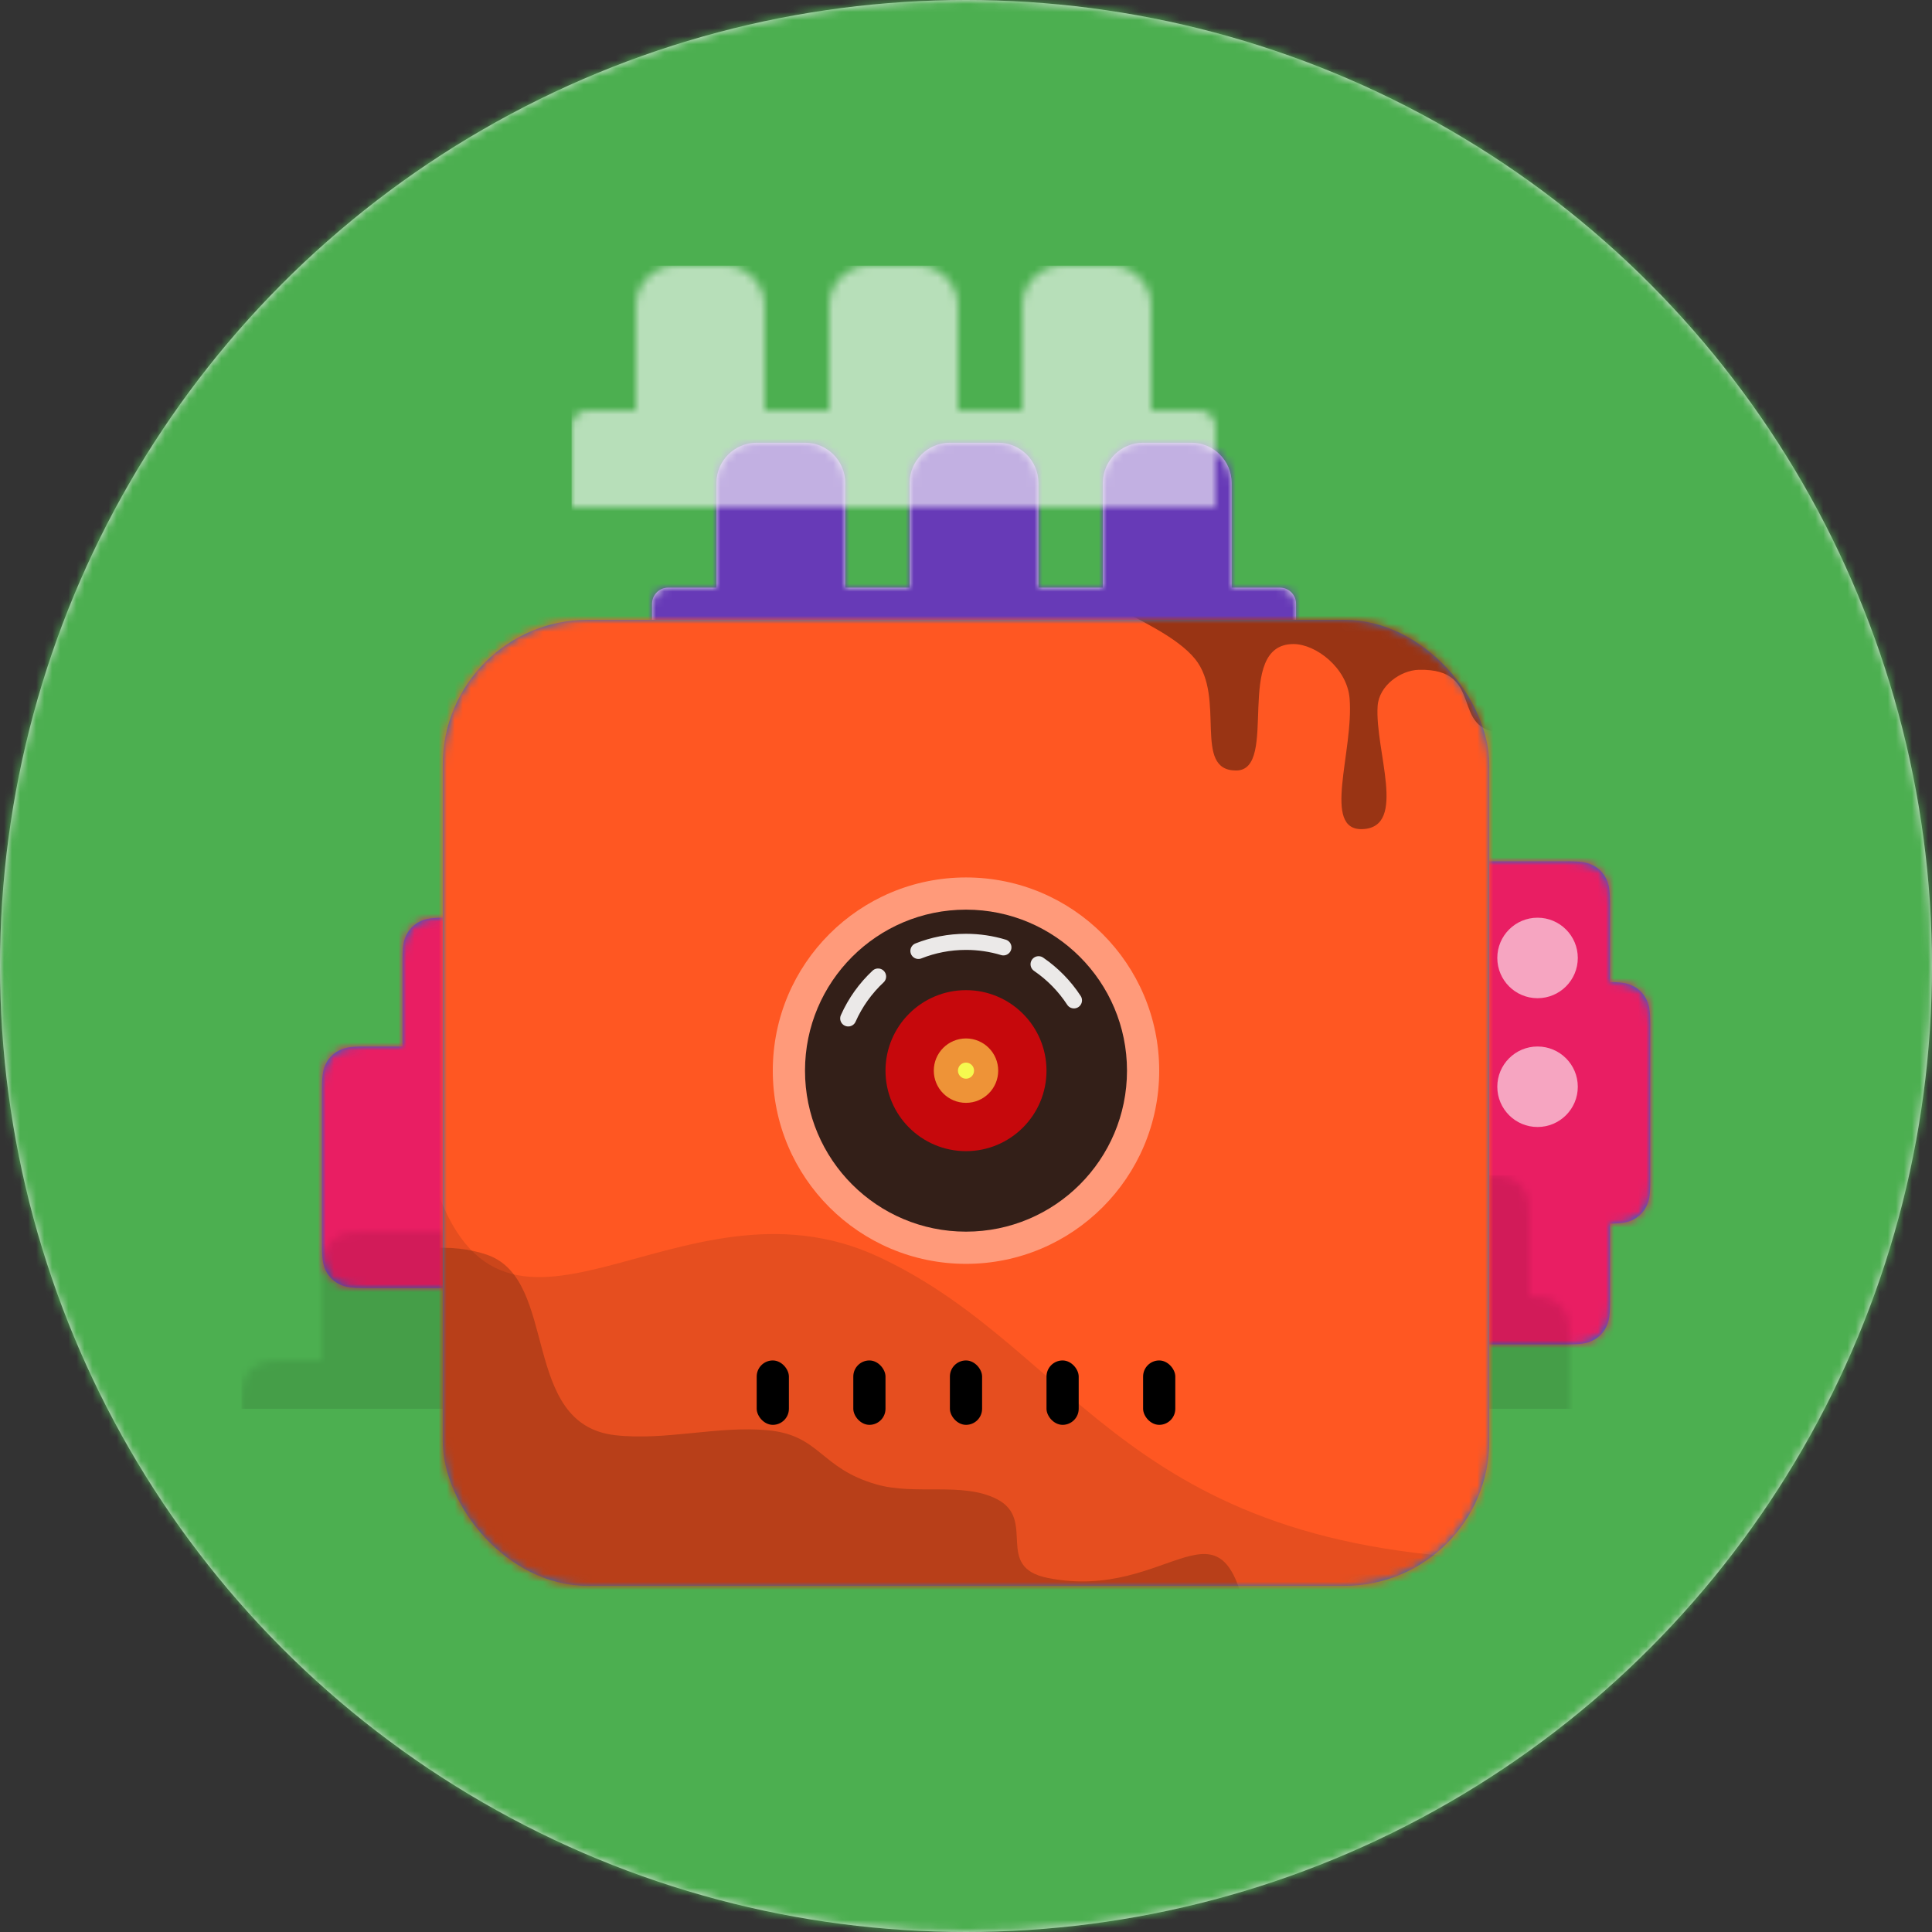 <svg width="300px" height="300px" viewBox="0 0 240 240" version="1.1" xmlns="http://www.w3.org/2000/svg" xmlns:xlink="http://www.w3.org/1999/xlink"><rect x="0" y="0" width="240" height="240" fill="#333333" stroke="none"/><title>Bottt</title><desc>Created with botttsgenerator.com</desc><g id="Bottt" stroke="none" stroke-width="1" fill="none" fill-rule="evenodd"><g id="Circle"><defs><circle id="Circle-path-1" cx="120" cy="120" r="120"></circle><path d="M12,160 C12,226.274 65.726,280 132,280 C198.274,280 252,226.274 252,160 L264,160 L264,-1.42108547e-14 L-3.19744231e-14,-1.42108547e-14 L-3.19744231e-14,160 L12,160 Z" id="Circle-path-2"></path><path d="M124,144.611 L124,163 L128,163 L128,163 C167.765,163 200,195.235 200,235 L200,244 L0,244 L0,235 C-4.86974701e-15,195.235 32.235,163 72,163 L72,163 L76,163 L76,144.611 C58.763,136.422 46.372,119.687 44.305,99.881 C38.48,99.058 34,94.052 34,88 L34,74 C34,68.054 38.325,63.118 44,62.166 L44,56 L44,56 C44,25.072 69.072,5.68137151e-15 100,0 L100,0 L100,0 C130.928,-5.68137151e-15 156,25.072 156,56 L156,62.166 C161.675,63.118 166,68.054 166,74 L166,88 C166,94.052 161.52,99.058 155.695,99.881 C153.628,119.687 141.237,136.422 124,144.611 Z" id="Circle-path-3"></path></defs><g><g id="Circle" stroke-width="1" fill-rule="evenodd"><mask id="Circle-main-1" fill="white"><use xlink:href="#Circle-path-1"></use></mask><use id="Circle-Background" fill="#E6E6E6" xlink:href="#Circle-path-1"></use><g id="Green" mask="url(#Circle-main-1)" fill="#4CAF50"><rect id="🖍Color" x="0" y="0" width="240" height="240"></rect></g></g><mask id="Circle-main-2" fill="white"><use xlink:href="#Circle-path-1"></use></mask><g id="Bottt" stroke-width="1" fill-rule="evenodd" mask="url(#Circle-main-2)"><g id="Bottt/Head" stroke="none" stroke-width="1" fill="none" fill-rule="evenodd" transform="translate(30, 33)"><g id="Sides" width="180px" height="76px" transform="translate(0, 66)"><g id="Sides/SquareAsymmetric" stroke="none" stroke-width="1" fill="none" fill-rule="evenodd"><path d="M160,15 C161.687,15.009 162.318,15.194 162.954,15.534 C163.606,15.883 164.117,16.394 164.466,17.046 C164.814,17.698 165,18.345 165,20.128 L165,39.872 C165,41.655 164.814,42.302 164.466,42.954 C164.117,43.606 163.606,44.117 162.954,44.466 C162.318,44.806 161.687,44.991 160,45 L160,54.872 C160,56.655 159.814,57.302 159.466,57.954 C159.117,58.606 158.606,59.117 157.954,59.466 C157.302,59.814 156.655,60 154.872,60 L129.128,60 C127.345,60 126.698,59.814 126.046,59.466 C125.394,59.117 124.883,58.606 124.534,57.954 C124.186,57.302 124,56.655 124,54.872 L124,5.128 C124,3.345 124.186,2.698 124.534,2.046 C124.883,1.394 125.394,0.883 126.046,0.534 C126.698,0.186 127.345,1.2037061e-16 129.128,-2.07168062e-16 L154.872,2.07168062e-16 C156.655,-1.2037061e-16 157.302,0.186 157.954,0.534 C158.606,0.883 159.117,1.394 159.466,2.046 C159.814,2.698 160,3.345 160,5.128 L160,15 Z M10,23 L10,12.128 C10,10.345 10.186,9.698 10.534,9.046 C10.883,8.394 11.394,7.883 12.046,7.534 C12.698,7.186 13.345,7 15.128,7 L30.872,7 C32.655,7 33.302,7.186 33.954,7.534 C34.606,7.883 35.117,8.394 35.466,9.046 C35.814,9.698 36,10.345 36,12.128 L36,28.128 L36,47.872 C36,49.655 35.814,50.302 35.466,50.954 C35.117,51.606 34.606,52.117 33.954,52.466 C33.302,52.814 32.655,53 30.872,53 L5.128,53 C3.345,53 2.698,52.814 2.046,52.466 C1.394,52.117 0.883,51.606 0.534,50.954 C0.186,50.302 8.02470732e-17,49.655 -1.38112041e-16,47.872 L1.38112041e-16,28.128 C-8.02470732e-17,26.345 0.186,25.698 0.534,25.046 C0.883,24.394 1.394,23.883 2.046,23.534 C2.698,23.186 3.345,23 5.128,23 L10,23 Z" id="Sides/SquareAsymmetric-path"></path><g id="Ears" transform="translate(10, 8)"><mask id="Sides/SquareAsymmetric-mask" fill="white"><use xlink:href="#Sides/SquareAsymmetric-path"></use></mask><use fill="#0076DE" xlink:href="#Sides/SquareAsymmetric-path"></use><g id="Pink" mask="url(#Sides/SquareAsymmetric-mask)" fill="#E91E63"><g transform="translate(-10, -8)"><rect x="0" y="0" width="180" height="76"></rect></g></g><rect id="Shadow" fill-opacity="0.1" fill="#000000" mask="url(#Sides/SquareAsymmetric-mask)" x="-10" y="39" width="180" height="29"></rect><circle id="Beep" fill-opacity="0.6" fill="#FFFFFF" mask="url(#Sides/SquareAsymmetric-mask)" cx="151" cy="12" r="5"></circle><circle id="Beep" fill-opacity="0.6" fill="#FFFFFF" mask="url(#Sides/SquareAsymmetric-mask)" cx="151" cy="28" r="5"></circle></g></g></g><g id="Top" transform="translate(41, 0)" width="100px" height="52px"><g id="Top/Lights" stroke="none" stroke-width="1" fill="none" fill-rule="evenodd"><defs><path d="M56,18 L56,5 C56,2.239 58.239,5.07265313e-16 61,0 L67,0 C69.761,-5.07265313e-16 72,2.239 72,5 L72,18 L78,18 C79.105,18 80,18.895 80,20 L80,30 L0,30 L0,20 C-1.3527075e-16,18.895 0.895,18 2,18 L8,18 L8,5 C8,2.239 10.239,5.07265313e-16 13,0 L19,0 C21.761,-5.07265313e-16 24,2.239 24,5 L24,18 L32,18 L32,5 C32,2.239 34.239,5.07265313e-16 37,0 L43,0 C45.761,-5.07265313e-16 48,2.239 48,5 L48,18 L56,18 Z" id="Top/Lights-path"></path></defs><g id="Bulbs" transform="translate(10, 22)"><mask id="Top/Lights-mask" fill="white"><use xlink:href="#Top/Lights-path"></use></mask><use fill="#E1E6E8" xlink:href="#Top/Lights-path"></use><g id="DeepPurple" mask="url(#Top/Lights-mask)" fill="#673AB7"><g transform="translate(-10, -22)"><rect x="0" y="0" width="100" height="52"></rect></g></g><rect id="Highlite" fill-opacity="0.6" fill="#FFFFFF" mask="url(#Top/Lights-mask)" x="-10" y="-22" width="100" height="40"></rect><rect id="Light" fill-opacity="0.6" fill="#FFFFFF" mask="url(#Top/Lights-mask)" x="14" y="6" width="4" height="8" rx="2"></rect><rect id="Light" fill-opacity="0.6" fill="#FFFFFF" mask="url(#Top/Lights-mask)" x="38" y="6" width="4" height="8" rx="2"></rect><rect id="Light" fill-opacity="0.6" fill="#FFFFFF" mask="url(#Top/Lights-mask)" x="62" y="6" width="4" height="8" rx="2"></rect></g></g></g><g id="Face" transform="translate(25, 44)" width="130px" height="120px"><g id="Face/Square-01" stroke="none" stroke-width="1" fill="none" fill-rule="evenodd"><rect id="Face/Square-01-path-1" x="0" y="0" width="130" height="120" rx="18"></rect><mask id="Face/Square-01-mask-1" fill="white"><use xlink:href="#Face/Square-01-path-1"></use></mask><use id="Shape" fill="#0076DE" xlink:href="#Face/Square-01-path-1"></use><g id="DeepOrange" mask="url(#Face/Square-01-mask-1)" fill="#FF5722"><g transform="translate(-2, -2)"><rect x="0" y="0" width="134" height="124"></rect></g></g><g id="Texture/Dirty02" mask="url(#Face/Square-01-mask-1)" stroke="none" stroke-width="1" fill="none" fill-rule="evenodd"><path d="M-20,124.649 C-16.812,107.308 -10.453,122.073 4.848,119.017 C11.608,117.666 6.146,111.769 11.188,109.213 C15.446,107.054 21.25,108.793 26.129,107.397 C33.169,105.382 33.076,101.282 39.636,100.669 C45.84,100.09 52.338,101.999 58.595,101.282 C70.403,99.928 65.562,82.059 74.417,78.902 C83.271,75.746 97.85,81.197 99.758,90.132 C100.998,95.939 97.474,109.645 89.187,131.252 L-20,131.252" id="so-dirty" fill-opacity="0.2" fill="#000000" transform="translate(40, 104.626) scale(-1, 1) translate(-40, -104.626) "></path><path d="M-10,116.767 C41.243,116.767 46.578,90.975 71.791,79.158 C97.004,67.342 119.094,97.905 127.57,68.212 C133.221,48.417 136.031,69.37 136,131.072 L-10,131.072 L-10,116.767 Z" id="so-dirty" fill-opacity="0.1" fill="#000000" transform="translate(63, 96.036) scale(-1, 1) translate(-63, -96.036) "></path><path d="M81.292,3.176 C93.228,2.201 86.322,13.984 91.037,13.984 C98.004,13.984 93.14,6.006 101.62,6.205 C103.84,6.257 106.564,8.144 106.732,10.709 C107.094,16.219 103.015,25.725 108.57,25.995 C113.75,26.247 109.674,16.356 110.215,9.759 C110.524,5.987 114.397,3.007 117.183,3.007 C124.754,3.007 118.869,18.715 124.318,18.715 C129.767,18.715 125.527,9.664 129.4,4.871 C133.903,-0.7 148.7,-3.441 138.149,-6 L81,-6" id="so-dirty" fill-opacity="0.4" fill="#000000" transform="translate(111.433, 10) scale(-1, 1) translate(-111.433, -10) "></path></g></g></g><g id="Mouth" transform="translate(52, 124)" width="76px" height="32px"><g id="Mouth/Grill01" stroke="none" stroke-width="1" fill="none" fill-rule="evenodd"><g id="Grill" transform="translate(12, 12)" fill="#000000"><rect x="0" y="0" width="4" height="8" rx="2"></rect><rect x="24" y="0" width="4" height="8" rx="2"></rect><rect x="12" y="0" width="4" height="8" rx="2"></rect><rect x="36" y="0" width="4" height="8" rx="2"></rect><rect x="48" y="0" width="4" height="8" rx="2"></rect></g></g></g><g id="Eyes" transform="translate(38, 76)" width="104px" height="48px"><g id="Eyes/Hal" stroke="none" stroke-width="1" fill="none" fill-rule="evenodd"><circle id="9k" fill-opacity="0.4" fill="#FFFFFF" cx="52" cy="24" r="24"></circle><circle id="Hal" fill-opacity="0.8" fill="#000000" cx="52" cy="24" r="20"></circle><path d="M65.41,15.269 C64.255,13.499 62.76,11.972 61.017,10.781 M56.647,8.685 C55.176,8.24 53.616,8 52,8 C49.913,8 47.918,8.4 46.09,9.127 M41.077,12.308 C39.517,13.766 38.249,15.533 37.37,17.511" id="Bright" stroke-opacity="0.9" stroke="#FFFFFF" stroke-width="2" stroke-linecap="round"></path><circle id="Dave" fill="#C6080C" cx="52" cy="24" r="10"></circle><circle id="I-can't-do-that" fill="#EE9337" cx="52" cy="24" r="4"></circle><circle id="I'm-afraid" fill="#F5F94F" cx="52" cy="24" r="1"></circle></g></g></g></g></g></g></g></svg>
